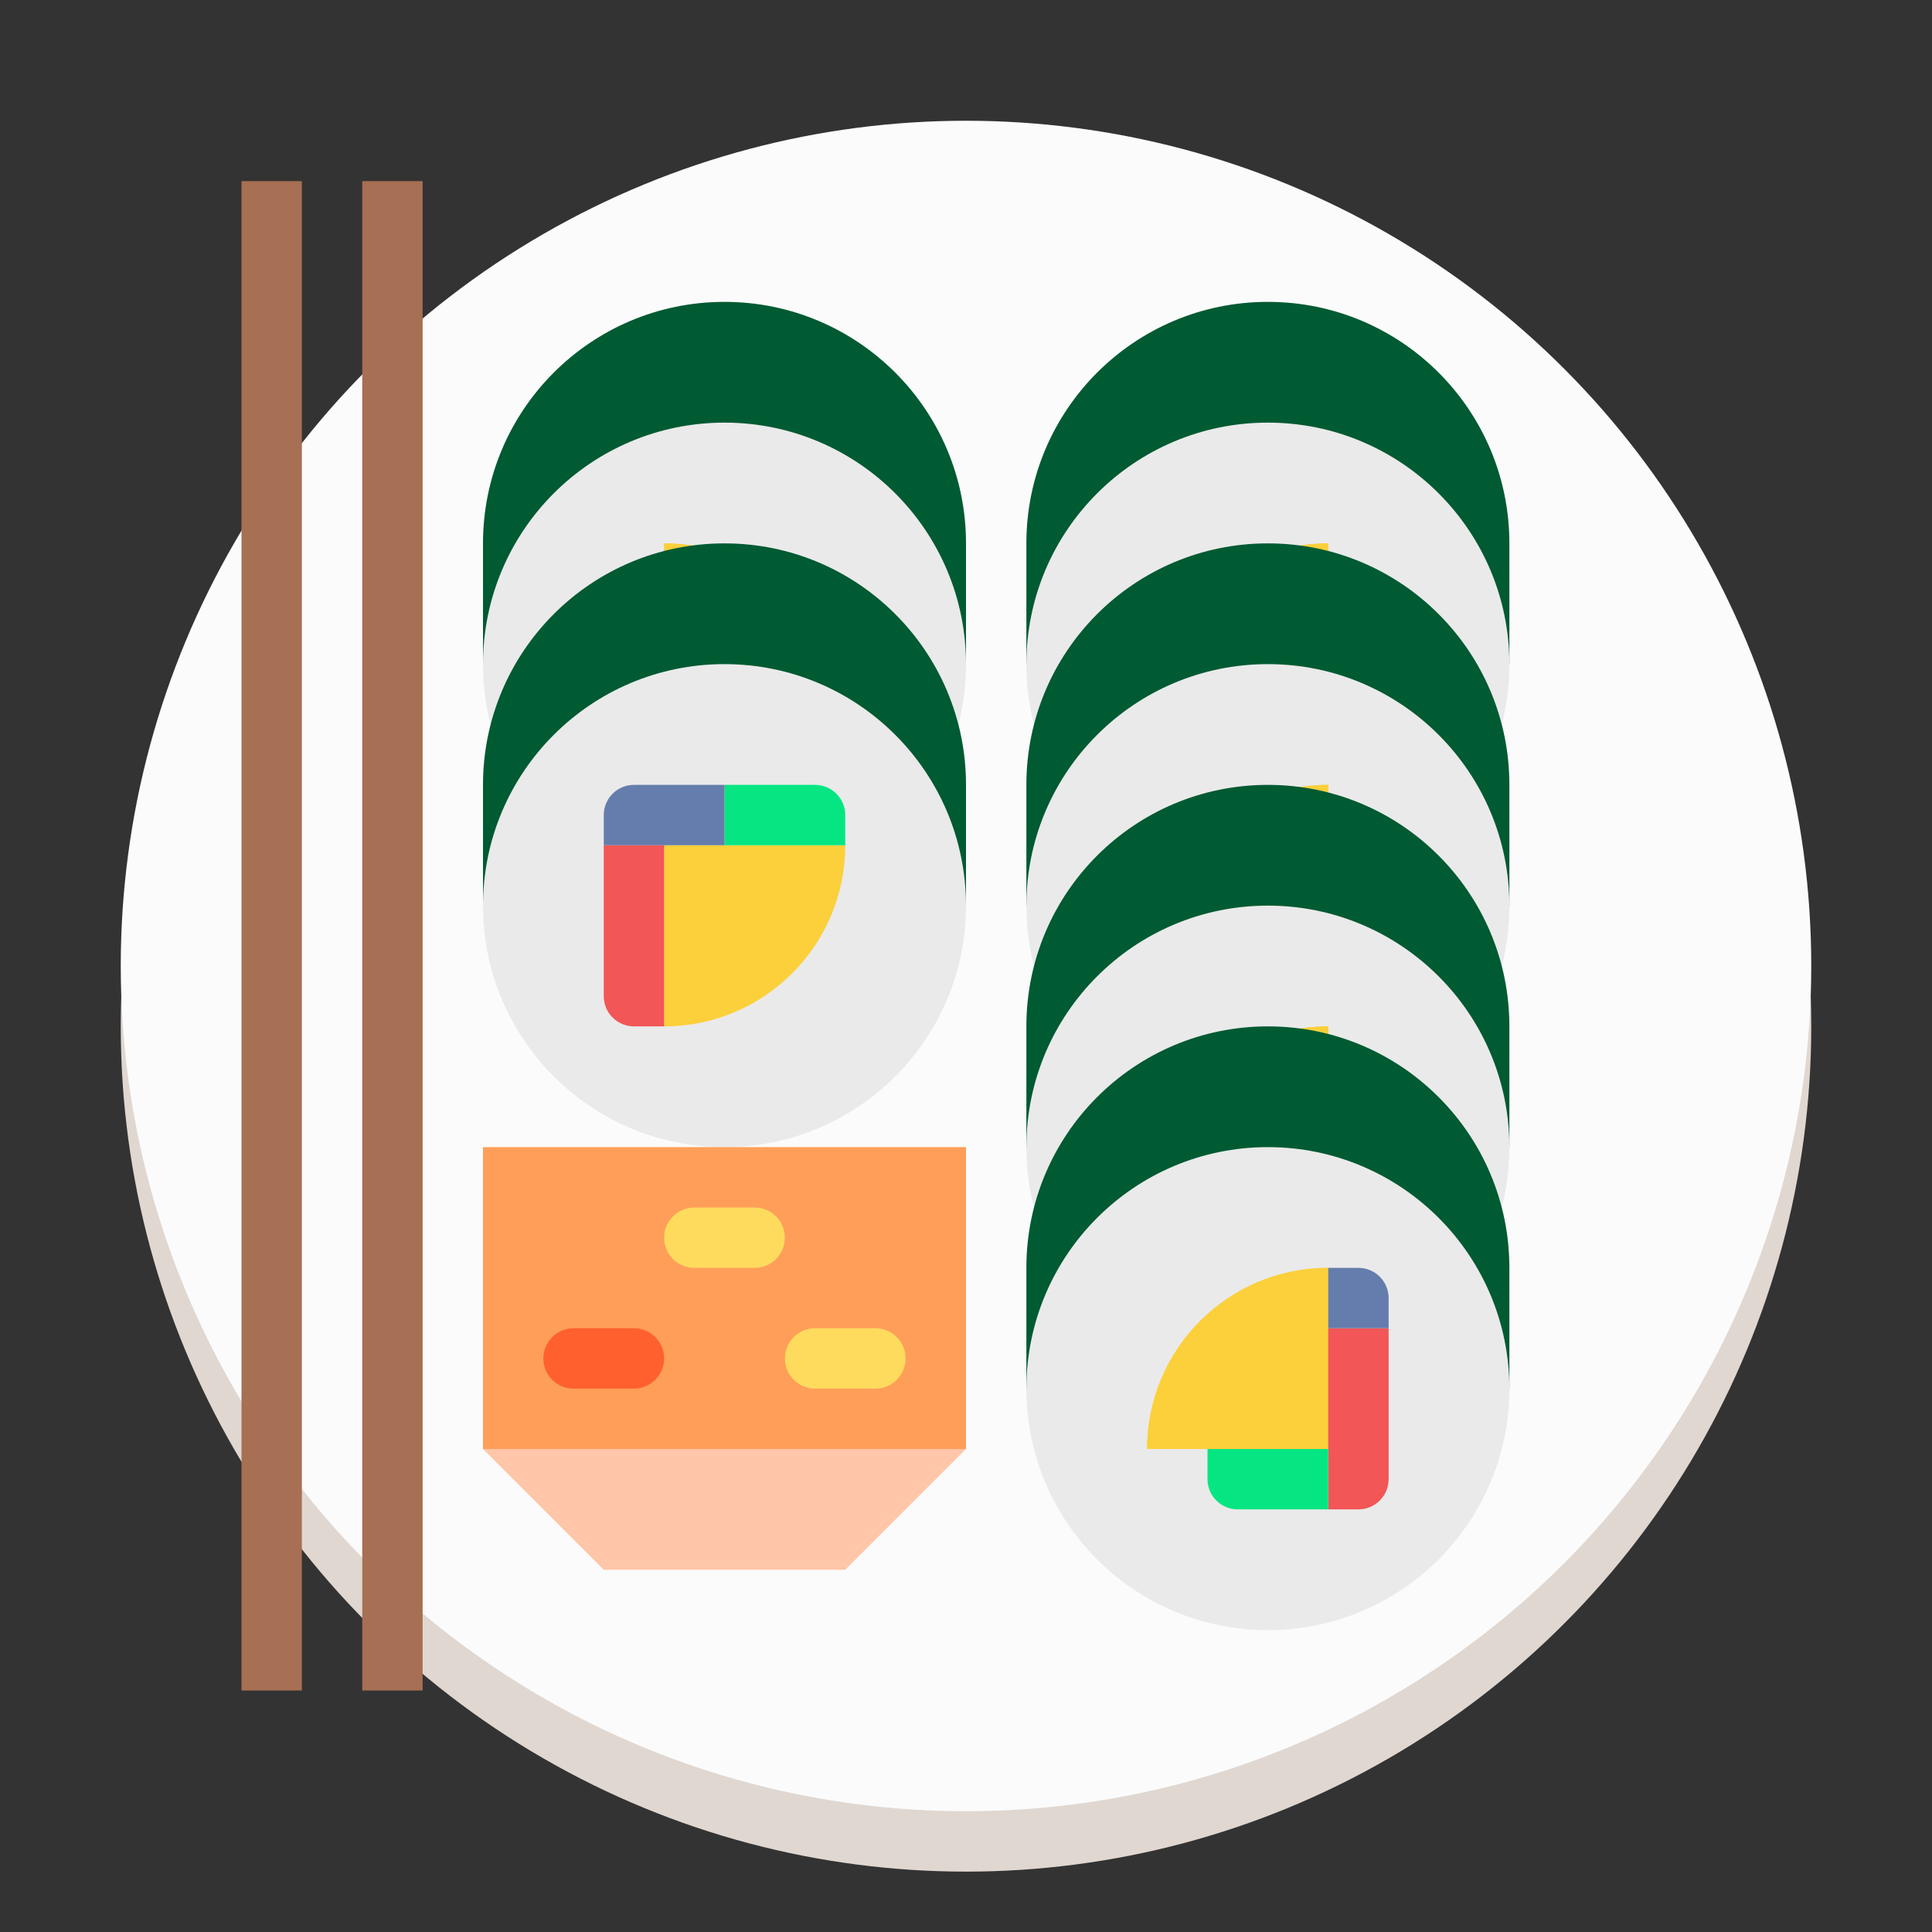 <svg width="32" height="32" viewBox="0 0 32 32" fill="none" xmlns="http://www.w3.org/2000/svg">
<rect x="0" y="0" width="32" height="32" fill="#333333" stroke="none"/>
<circle cx="16" cy="17" r="14" fill="#E0D7D1"/>
<circle cx="16" cy="16" r="14" fill="#FBFBFB"/>
<path fill-rule="evenodd" clip-rule="evenodd" d="M25 9V11H24.465C23.773 12.196 22.481 13 21 13C19.519 13 18.227 12.196 17.535 11H17V9C17 6.791 18.791 5 21 5C23.209 5 25 6.791 25 9Z" fill="#005A32"/>
<circle cx="21" cy="11" r="4" fill="#EAEAEA"/>
<path d="M19 12C19 10.343 20.343 9 22 9V9V12H19V12Z" fill="#FBD03B"/>
<path d="M19 12C19 10.343 20.343 9 22 9V9V12H19V12Z" fill="#FBD03B"/>
<path d="M22 10H23V12.5C23 12.776 22.776 13 22.5 13H22V10Z" fill="#F25656"/>
<path d="M22 12L22 13L20.5 13C20.224 13 20 12.776 20 12.5L20 12L22 12Z" fill="#05E682"/>
<path fill-rule="evenodd" clip-rule="evenodd" d="M25 13V15H24.465C23.773 16.196 22.481 17 21 17C19.519 17 18.227 16.196 17.535 15H17V13C17 10.791 18.791 9 21 9C23.209 9 25 10.791 25 13Z" fill="#005A32"/>
<circle cx="21" cy="15" r="4" fill="#EAEAEA"/>
<path d="M19 16C19 14.343 20.343 13 22 13V13V16H19V16Z" fill="#FBD03B"/>
<path d="M19 16C19 14.343 20.343 13 22 13V13V16H19V16Z" fill="#FBD03B"/>
<path d="M22 14H23V16.5C23 16.776 22.776 17 22.5 17H22V14Z" fill="#F25656"/>
<path d="M22 16L22 17L20.5 17C20.224 17 20 16.776 20 16.5L20 16L22 16Z" fill="#05E682"/>
<path fill-rule="evenodd" clip-rule="evenodd" d="M25 17V19H24.465C23.773 20.196 22.481 21 21 21C19.519 21 18.227 20.196 17.535 19H17V17C17 14.791 18.791 13 21 13C23.209 13 25 14.791 25 17Z" fill="#005A32"/>
<circle cx="21" cy="19" r="4" fill="#EAEAEA"/>
<path d="M19 20C19 18.343 20.343 17 22 17V17V20H19V20Z" fill="#FBD03B"/>
<path d="M19 20C19 18.343 20.343 17 22 17V17V20H19V20Z" fill="#FBD03B"/>
<path d="M22 18H23V20.5C23 20.776 22.776 21 22.5 21H22V18Z" fill="#F25656"/>
<path d="M22 20L22 21L20.5 21C20.224 21 20 20.776 20 20.5L20 20L22 20Z" fill="#05E682"/>
<path fill-rule="evenodd" clip-rule="evenodd" d="M8 9V11H8.535C9.227 12.196 10.519 13 12 13C13.481 13 14.773 12.196 15.465 11H16V9C16 6.791 14.209 5 12 5C9.791 5 8 6.791 8 9Z" fill="#005A32"/>
<circle r="4" transform="matrix(-1 0 0 1 12 11)" fill="#EAEAEA"/>
<path d="M14 12C14 10.343 12.657 9 11 9V9V12H14V12Z" fill="#FBD03B"/>
<path d="M14 12C14 10.343 12.657 9 11 9V9V12H14V12Z" fill="#FBD03B"/>
<path d="M11 10H10V12.5C10 12.776 10.224 13 10.5 13H11V10Z" fill="#F25656"/>
<path d="M11 12L11 13L12.5 13C12.776 13 13 12.776 13 12.5L13 12L11 12Z" fill="#05E682"/>
<path fill-rule="evenodd" clip-rule="evenodd" d="M25 21V23H24.465C23.773 24.196 22.481 25 21 25C19.519 25 18.227 24.196 17.535 23H17V21C17 18.791 18.791 17 21 17C23.209 17 25 18.791 25 21Z" fill="#005A32"/>
<circle cx="21" cy="23" r="4" fill="#EAEAEA"/>
<path d="M19 24C19 22.343 20.343 21 22 21V21V24H19V24Z" fill="#FBD03B"/>
<path d="M19 24C19 22.343 20.343 21 22 21V21V24H19V24Z" fill="#FBD03B"/>
<path d="M22 22H23V24.5C23 24.776 22.776 25 22.5 25H22V22Z" fill="#F25656"/>
<path d="M22 24L22 25L20.5 25C20.224 25 20 24.776 20 24.5L20 24L22 24Z" fill="#05E682"/>
<path fill-rule="evenodd" clip-rule="evenodd" d="M8 13V15H8.535C9.227 16.196 10.519 17 12 17C13.481 17 14.773 16.196 15.465 15H16V13C16 10.791 14.209 9 12 9C9.791 9 8 10.791 8 13Z" fill="#005A32"/>
<circle r="4" transform="matrix(-1 0 0 1 12 15)" fill="#EAEAEA"/>
<path d="M14 14C14 15.657 12.657 17 11 17V17V14H14V14Z" fill="#FBD03B"/>
<path d="M11 14H10V16.5C10 16.776 10.224 17 10.5 17H11V14Z" fill="#F25656"/>
<path d="M12 14L12 13L13.5 13C13.776 13 14 13.224 14 13.5L14 14L12 14Z" fill="#05E682"/>
<path d="M12 14L12 13L10.5 13C10.224 13 10 13.224 10 13.5L10 14L12 14Z" fill="#657DAC"/>
<path d="M22 21H22.5C22.776 21 23 21.224 23 21.5V22H22V21Z" fill="#657DAC"/>
<path d="M4 3H5V28H4V3Z" fill="#A76F53"/>
<path d="M6 3H7V28H6V3Z" fill="#A76F53"/>
<path d="M8 24H16L14 26H10L8 24Z" fill="#FFC6A9"/>
<rect x="8" y="19" width="8" height="5" fill="#FF9E59"/>
<path d="M9 22.5C9 22.224 9.224 22 9.5 22H10.5C10.776 22 11 22.224 11 22.5C11 22.776 10.776 23 10.5 23H9.5C9.224 23 9 22.776 9 22.5Z" fill="#FF602E"/>
<path d="M13 22.5C13 22.224 13.224 22 13.5 22H14.5C14.776 22 15 22.224 15 22.5C15 22.776 14.776 23 14.5 23H13.5C13.224 23 13 22.776 13 22.5Z" fill="#FFDB5D"/>
<path d="M11 20.5C11 20.224 11.224 20 11.5 20H12.5C12.776 20 13 20.224 13 20.5C13 20.776 12.776 21 12.5 21H11.5C11.224 21 11 20.776 11 20.5Z" fill="#FFDB5D"/>
</svg>
